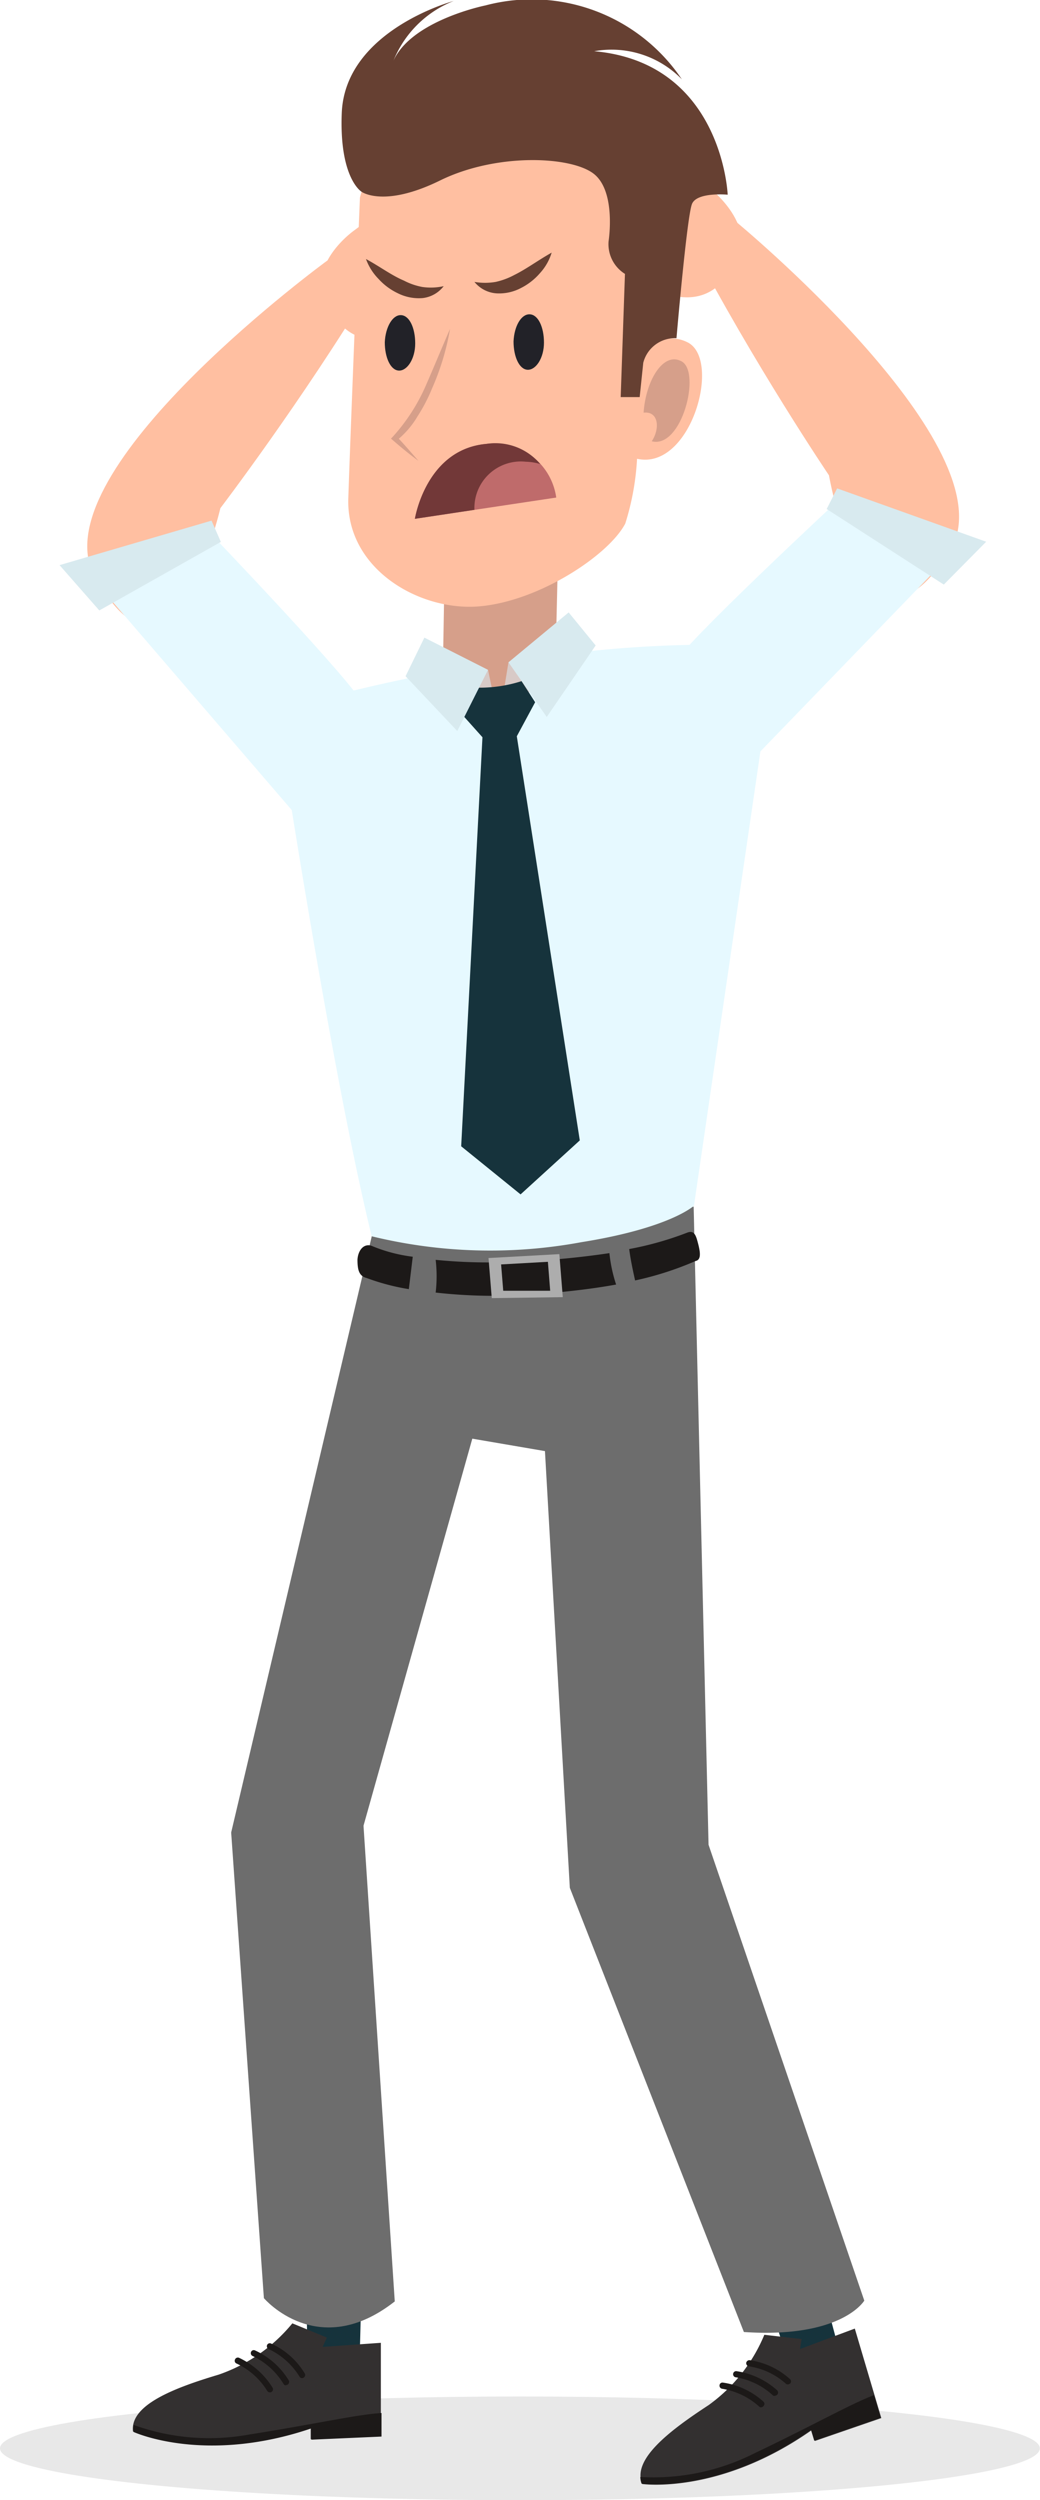 <svg xmlns="http://www.w3.org/2000/svg" viewBox="0 0 63.57 152.8"><g id="Layer_2" data-name="Layer 2"><g id="objects"><ellipse cx="31.78" cy="149.64" rx="31.78" ry="3.17" fill="#1c1918" opacity="0.1"/><path d="M50.67,29.05s-4.62-6.84-8.47-14.23L45,13.56s16,13.2,13.32,19.62C53,42.48,50.67,29.05,50.67,29.05Z" fill="#ffbfa1"/><path d="M51.54,30.3s-10,9.28-10.36,10.32c-2.5,7.47,3.43,7.24,3.43,7.24l14.5-15Z" fill="#e6f9ff"/><polygon points="50.53 31.11 57.69 35.73 60.28 33.11 51.17 29.85 50.53 31.11" fill="#d8eaef"/><path d="M43.53,11.63s-8-6.79-2.59-.88c0,0-6.11-4.88-1.18.34,0,0-5.95-3.52-.2,1.25,0,0-6.76-2.59.24,1.84,0,0,1.81.84,1.06,1.58s-2-.23-2.41,1c0,0,3.08,2.5,5.27.85C47.51,14.78,43.53,11.63,43.53,11.63Z" fill="#ffbfa1"/><path d="M13.47,31.06s5-6.56,9.31-13.7L20,15.93S3.25,28.16,5.55,34.72C10.4,44.32,13.47,31.06,13.47,31.06Z" fill="#ffbfa1"/><path d="M12.53,32.25S22,42.12,22.26,43.17c2,7.61-3.86,7-3.86,7L4.82,34.38Z" fill="#e6f9ff"/><polygon points="13.5 33.12 6.07 37.31 3.64 34.54 12.93 31.82 13.5 33.12" fill="#d8eaef"/><path d="M21.64,14.09s8.4-6.3,2.63-.72c0,0,6.4-4.51,1.16.41,0,0,6.15-3.16.13,1.26,0,0,6.9-2.18-.35,1.83,0,0-1.86.73-1.15,1.51s2-.12,2.35,1.17c0,0-3.23,2.31-5.32.53C17.48,17,21.64,14.09,21.64,14.09Z" fill="#ffbfa1"/><polygon points="27.16 35.67 26.97 46.93 33.87 44.18 34.14 32.59 27.16 35.67" fill="#d69f8a"/><path d="M34,7.9c6.37,1.74,6,6.16,6,6.16s-.34,3.4-.64,7.46A2.13,2.13,0,0,1,42,20.91c2.15,1,.25,7.87-3.06,7.13A16,16,0,0,1,38.22,32c-1,1.92-5.26,4.75-8.93,5.06s-8.14-2.3-8-6.6S22,12.09,22,12.09,23.4,5,34,7.9Z" fill="#ffbfa1"/><path d="M27.51,20.1a15.45,15.45,0,0,1-1.1,3.64,10.29,10.29,0,0,1-.89,1.71,5.39,5.39,0,0,1-1.27,1.47v-.24c.46.48.9,1,1.33,1.49q-.81-.6-1.56-1.26l-.12-.1.13-.14a11.46,11.46,0,0,0,2-3.11C26.53,22.42,27,21.27,27.51,20.1Z" fill="#d69f8a"/><path d="M31.39,20.87c0,.93.35,1.71.86,1.73s1-.72,1-1.66-.35-1.71-.87-1.73S31.43,19.93,31.39,20.87Z" fill="#222228"/><path d="M23.52,20.92c0,.93.35,1.71.86,1.73s1-.72,1-1.66-.35-1.71-.87-1.73S23.56,20,23.52,20.92Z" fill="#222228"/><path d="M22.37,15.83c.85.46,1.56,1,2.32,1.32a4,4,0,0,0,1.13.39,3.63,3.63,0,0,0,1.3-.05,1.89,1.89,0,0,1-1.3.73,2.87,2.87,0,0,1-1.51-.3,3.77,3.77,0,0,1-1.17-.87A3.38,3.38,0,0,1,22.37,15.83Z" fill="#664032"/><path d="M29,17.23a3.83,3.83,0,0,0,1.3,0,4.42,4.42,0,0,0,1.13-.42c.75-.37,1.44-.89,2.29-1.37A3.24,3.24,0,0,1,33,16.7a3.77,3.77,0,0,1-1.15.9,2.85,2.85,0,0,1-1.5.33A1.9,1.9,0,0,1,29,17.23Z" fill="#664032"/><path d="M41.35,20.67s.64-7.47.95-8.21,2.18-.56,2.18-.56-.32-8.07-8.16-8.77a6,6,0,0,1,5.36,1.72,11.05,11.05,0,0,0-12-4.52s-5,1-5.78,3.79A6.57,6.57,0,0,1,27.73.06S21.1,1.84,20.89,6.9c-.16,4,1.21,4.82,1.21,4.82s1.36,1,4.8-.69,8-1.49,9.39-.41.91,4.12.91,4.12a2.14,2.14,0,0,0,1,2l-.26,7.53H39.1l.22-2.1A2,2,0,0,1,41.35,20.67Z" fill="#664032"/><path d="M41.67,22.09c-1.12-.63-2.2,1.17-2.33,3.13.94-.1,1,1,.5,1.75C41.68,27.44,42.86,22.75,41.67,22.09Z" fill="#d69f8a"/><path d="M25.36,31.71s.67-4.25,4.37-4.58A3.84,3.84,0,0,1,34,30.41Z" fill="#bf6b6b"/><path d="M32.14,28.22a3.45,3.45,0,0,1,.88.14,3.58,3.58,0,0,0-3.29-1.23c-3.7.33-4.37,4.58-4.37,4.58L29,31.16A2.84,2.84,0,0,1,32.14,28.22Z" fill="#723838"/><polygon points="22.12 138.96 21.94 145.84 18.82 145.84 18.7 138.25 22.12 138.96" fill="#16333c"/><path d="M17.87,142a10.05,10.05,0,0,1-4.49,3.13c-2.71.81-5.45,1.85-5.25,3.48,0,0,4.33,2,10.86-.22v.69l4.29-.19v-5.7l-3.56.25.26-.57Z" fill="#333030"/><path d="M15.26,148.79a13.59,13.59,0,0,1-7.09-.58,1.05,1.05,0,0,0,0,.43s4.33,2,10.86-.22v.69l4.29-.19v-1.44C21.75,147.58,19.21,148.17,15.26,148.79Z" fill="#1c1918"/><path d="M18.46,145.35a.16.16,0,0,1-.15-.09,4.45,4.45,0,0,0-1.87-1.68.19.19,0,0,1-.12-.24.18.18,0,0,1,.24-.11,4.62,4.62,0,0,1,2.06,1.82.18.18,0,0,1-.05.26A.15.15,0,0,1,18.46,145.35Z" fill="#1c1918"/><path d="M17.48,145.79a.16.16,0,0,1-.15-.09A4.44,4.44,0,0,0,15.45,144a.19.19,0,0,1-.11-.24.18.18,0,0,1,.24-.11,4.7,4.7,0,0,1,2.06,1.82.19.19,0,0,1-.16.3Z" fill="#1c1918"/><path d="M16.5,146.22a.21.21,0,0,1-.16-.08,4.39,4.39,0,0,0-1.87-1.68.18.18,0,0,1-.11-.24.19.19,0,0,1,.24-.12,4.83,4.83,0,0,1,2.06,1.83.19.19,0,0,1-.06.26A.17.17,0,0,1,16.5,146.22Z" fill="#1c1918"/><polygon points="49.92 138.55 51.71 145.2 48.72 146.09 46.44 138.84 49.92 138.55" fill="#16333c"/><path d="M46.72,142.7A10,10,0,0,1,43.31,147c-2.37,1.55-4.7,3.32-4.05,4.82,0,0,4.71.67,10.35-3.29l.2.66,4.06-1.4-1.62-5.47-3.35,1.25.1-.61Z" fill="#333030"/><path d="M46.14,149.93a13.71,13.71,0,0,1-7,1.46,1.15,1.15,0,0,0,.08.41s4.71.67,10.35-3.29l.2.66,4.06-1.4-.41-1.38C52,146.92,49.75,148.21,46.14,149.93Z" fill="#1c1918"/><path d="M48.24,145.71a.19.19,0,0,1-.18,0,4.34,4.34,0,0,0-2.27-1.08.2.2,0,0,1-.18-.2.2.2,0,0,1,.2-.18,4.65,4.65,0,0,1,2.49,1.17.19.19,0,0,1,0,.26Z" fill="#1c1918"/><path d="M47.42,146.41a.17.17,0,0,1-.17,0A4.38,4.38,0,0,0,45,145.3a.19.19,0,0,1,0-.38,4.76,4.76,0,0,1,2.5,1.17.19.19,0,0,1-.07.32Z" fill="#1c1918"/><path d="M46.6,147.11a.17.17,0,0,1-.17,0A4.45,4.45,0,0,0,44.15,146a.19.19,0,0,1-.17-.2.18.18,0,0,1,.2-.18,4.68,4.68,0,0,1,2.49,1.17.18.18,0,0,1,0,.26A.15.15,0,0,1,46.6,147.11Z" fill="#1c1918"/><path d="M42.4,73.75l.91,39,9.52,27.86s-1.36,2.32-7.36,1.92L34.83,115.38,33.31,88.69l-4.44-.76-7.18,25.54A39.79,39.79,0,0,1,14.13,112L23,74.39Z" fill="#6d6d6d"/><path d="M25.23,76.81a9.56,9.56,0,0,1-2.55-.68c-.5-.13-.8.35-.83.86,0,.66.11,1,.56,1.12a13.48,13.48,0,0,0,2.58.68Z" fill="#1c1918"/><path d="M37.25,76.59a51.66,51.66,0,0,1-6.09.54A32.11,32.11,0,0,1,26.63,77a8.63,8.63,0,0,1,0,2,31.79,31.79,0,0,0,4.66.18c.72,0,1.42-.08,2.1-.13,1.54-.13,2.95-.3,4.27-.54A9.11,9.11,0,0,1,37.25,76.59Z" fill="#1c1918"/><path d="M42.69,76.08c-.13-.49-.21-.93-.69-.74a19.84,19.84,0,0,1-3.54,1c.08.64.22,1.28.36,1.92a19.55,19.55,0,0,0,3.7-1.19C42.86,77,42.81,76.57,42.69,76.08Z" fill="#1c1918"/><path d="M29.86,76.89l.2,2.45,4.34-.06-.21-2.63Zm3.77,2-2.87,0-.13-1.61,2.86-.16Z" fill="#adadad"/><path d="M17.31,46.2s3,19.55,5.41,29.36a30.51,30.51,0,0,0,12.82.36c5.45-.87,6.88-2.23,6.88-2.23l5-34.19a72.4,72.4,0,0,0-13.49.55l-3.44,4s-1.38-2.66-3.51-3c-3.12.59-6.5,1.37-10.09,2.41Z" fill="#e6f9ff"/><polygon points="30.49 44.09 31.08 40.48 33.43 41.24 30.49 44.09" fill="#d8cac7"/><polygon points="29.83 40.94 30.49 44.09 28.41 42.05 29.83 40.94" fill="#d8cac7"/><path d="M31.88,41.63a8.37,8.37,0,0,1-2.6.4l-1.06,1.61,1.27,1.42-1.3,25L31.82,73l3.62-3.3L31.59,45l1.12-2.08Z" fill="#16333c"/><polygon points="24.79 41.33 27.95 44.68 29.83 40.94 25.94 38.97 24.79 41.33" fill="#d8eaef"/><polygon points="36.41 39.45 33.42 43.82 31.08 40.48 34.76 37.43 36.41 39.45" fill="#d8eaef"/><path d="M14.13,112l2,28.46s3.3,3.89,8,.2l-1.94-29.52Z" fill="#6d6d6d"/></g></g></svg>